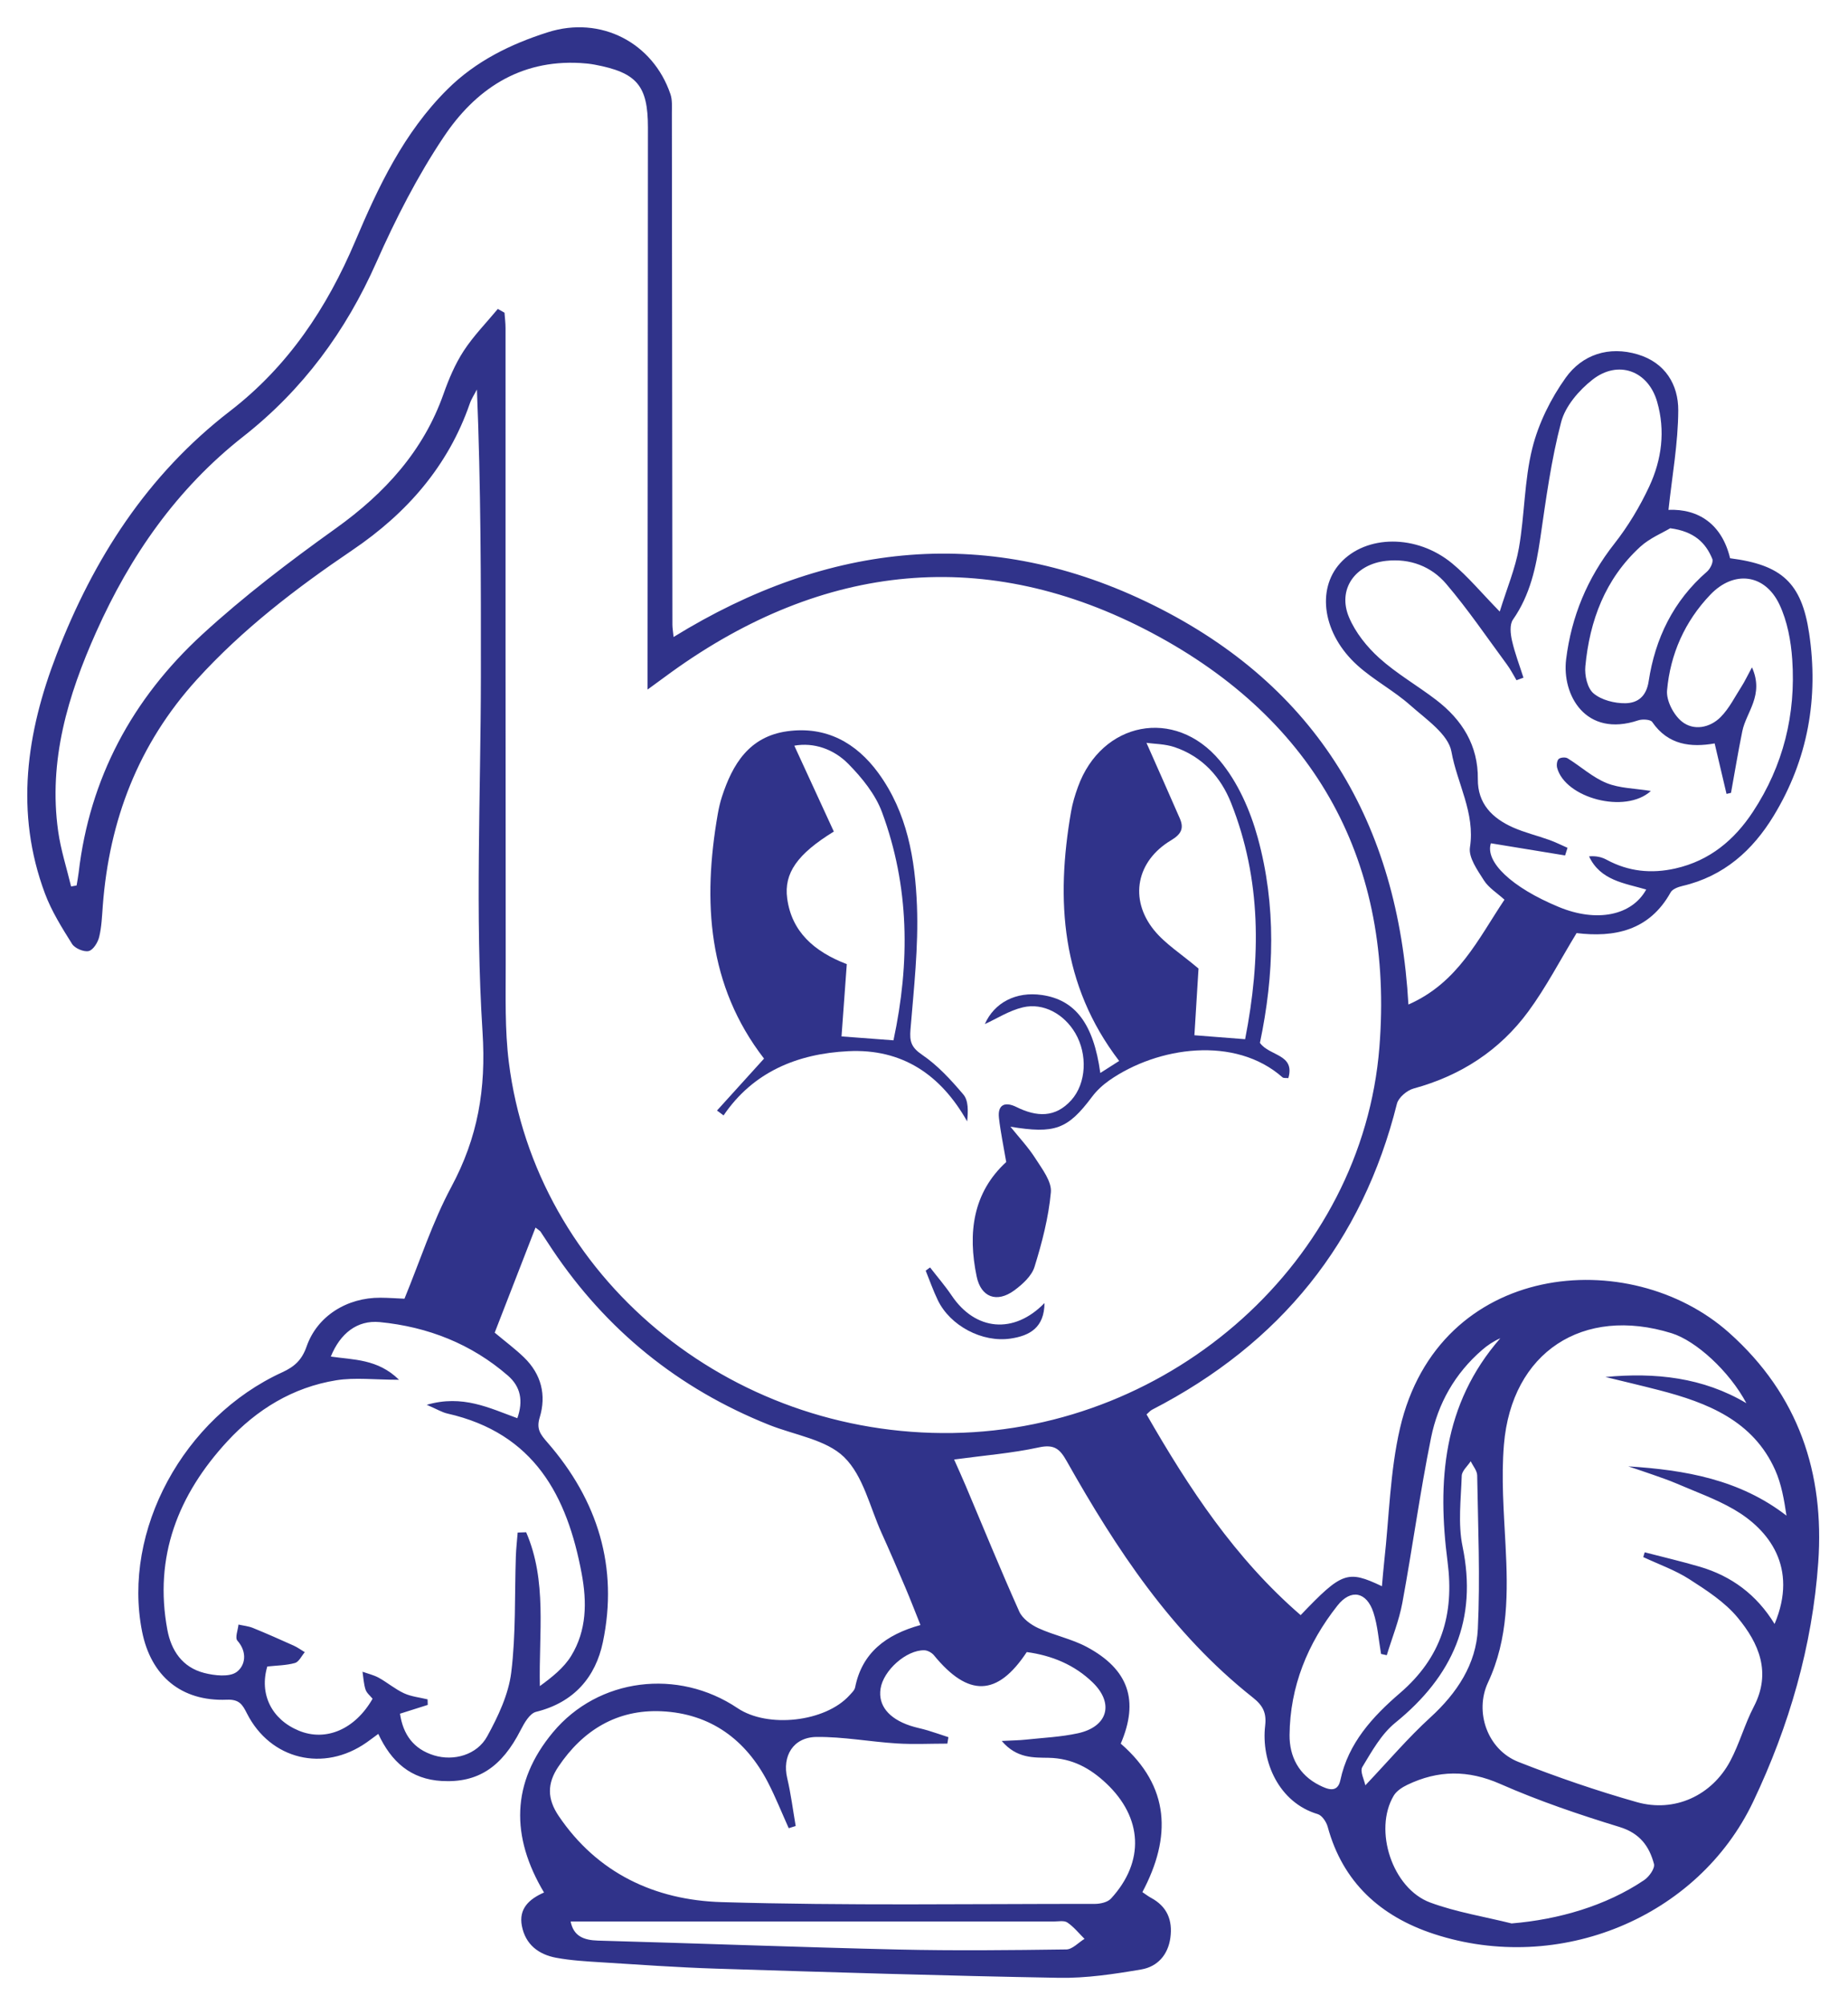<svg width="271" height="294" viewBox="0 0 271 294" fill="none" xmlns="http://www.w3.org/2000/svg">
<g filter="url(#filter0_d_769_226)">
<path d="M206.542 143.288C213.816 140.083 216.741 133.717 220.623 127.917C219.54 126.93 218.305 126.175 217.615 125.09C216.667 123.595 215.327 121.733 215.562 120.234C216.346 115.196 213.674 110.866 212.845 106.21C212.394 103.666 209.11 101.448 206.803 99.401C204.4 97.267 201.448 95.714 199.063 93.562C193.996 88.996 193.014 82.463 196.53 78.576C200.317 74.388 207.748 74.304 212.965 78.62C215.264 80.525 217.186 82.862 219.928 85.671C220.981 82.267 222.212 79.36 222.742 76.337C223.589 71.499 223.522 66.476 224.702 61.736C225.608 58.096 227.4 54.466 229.605 51.381C232.02 48.006 235.908 46.685 240.181 47.97C244.227 49.185 246.123 52.434 246.108 56.165C246.089 60.984 245.204 65.804 244.675 70.758C249.078 70.573 252.523 72.871 253.709 77.854C261.266 78.816 264.192 81.429 265.301 88.851C266.711 98.302 265.14 107.331 260.102 115.614C257.027 120.673 252.814 124.484 246.705 125.907C246.078 126.052 245.253 126.364 244.988 126.847C241.846 132.505 236.673 133.477 231.199 132.813C228.773 136.798 226.732 140.754 224.116 144.311C219.951 149.973 214.271 153.707 207.303 155.602C206.326 155.867 205.079 156.93 204.852 157.834C199.799 178.057 187.816 192.977 168.936 202.704C168.69 202.831 168.499 203.067 168.134 203.386C174.332 214.18 181.117 224.509 190.734 232.817C196.798 226.48 197.589 226.179 202.654 228.578C202.773 227.26 202.863 226.084 202.993 224.912C203.721 218.405 203.833 211.759 205.303 205.411C210.979 180.913 238.998 178.423 253.568 191.417C263.782 200.526 267.562 212.028 266.637 225.093C265.771 237.328 262.379 249.065 257.102 260.157C248.996 277.204 228.605 285.548 210.323 279.581C202.396 276.993 196.903 271.949 194.701 263.859C194.507 263.144 193.876 262.182 193.238 261.993C187.532 260.302 184.912 254.27 185.528 249.018C185.748 247.12 185.188 246.06 183.722 244.899C171.791 235.459 163.696 223.119 156.412 210.209C155.419 208.449 154.602 207.734 152.34 208.224C148.396 209.081 144.328 209.4 139.917 209.999C140.488 211.291 141.074 212.569 141.619 213.861C144.22 220.012 146.739 226.197 149.471 232.294C149.93 233.314 151.157 234.214 152.251 234.719C154.565 235.786 157.166 236.297 159.39 237.491C165.521 240.783 167.055 245.345 164.353 251.657C171.582 257.939 171.817 265.347 167.525 273.429C167.999 273.745 168.372 274.043 168.787 274.264C171.186 275.553 171.97 277.581 171.63 280.115C171.298 282.601 169.757 284.361 167.369 284.767C163.383 285.446 159.304 286.067 155.277 285.994C138.521 285.7 121.769 285.178 105.016 284.651C99.366 284.473 93.724 284.067 88.081 283.715C85.905 283.581 83.715 283.45 81.58 283.058C78.949 282.575 77.05 281.087 76.531 278.387C76.046 275.861 77.587 274.449 79.778 273.487C74.889 265.296 74.937 257.38 81.084 250.002C87.745 242.006 99.426 240.587 108.155 246.452C112.596 249.439 121.03 248.485 124.564 244.583C124.889 244.224 125.314 243.839 125.4 243.411C126.404 238.366 129.878 235.68 134.983 234.268C134.185 232.283 133.506 230.505 132.759 228.755C131.625 226.081 130.475 223.413 129.277 220.767C127.557 216.975 126.602 212.409 123.791 209.654C121.157 207.074 116.529 206.417 112.775 204.918C99.433 199.586 88.891 190.981 81.02 179.251C80.423 178.362 79.845 177.462 79.255 176.572C79.203 176.496 79.106 176.449 78.531 175.988C76.475 181.283 74.49 186.397 72.545 191.398C74.176 192.763 75.594 193.816 76.844 195.028C79.386 197.492 80.143 200.559 79.147 203.825C78.632 205.517 79.222 206.286 80.281 207.502C87.682 215.991 90.701 225.808 88.409 236.78C87.346 241.861 84.215 245.614 78.613 246.997C77.677 247.229 76.878 248.641 76.352 249.668C73.59 255.094 70.09 257.431 64.798 257.137C60.245 256.883 57.375 254.332 55.476 250.23C54.804 250.72 54.289 251.112 53.759 251.486C47.482 255.892 39.664 254.03 36.215 247.236C35.562 245.948 35.111 245.142 33.26 245.218C26.591 245.49 22.124 241.752 20.829 235.19C17.925 220.455 26.863 203.858 41.403 197.205C43.235 196.367 44.287 195.362 44.963 193.424C46.515 188.959 50.889 186.248 55.789 186.277C56.965 186.285 58.14 186.372 59.312 186.423C61.6 180.862 63.41 175.197 66.186 170.025C70.071 162.788 71.299 155.7 70.761 147.316C69.657 130.019 70.5 112.605 70.519 95.238C70.537 81.258 70.519 67.278 69.937 53.112C69.586 53.798 69.145 54.452 68.895 55.17C65.734 64.305 59.715 71.223 51.65 76.678C43.418 82.249 35.566 88.263 28.875 95.634C20.247 105.139 16.022 116.303 15.074 128.799C14.959 130.338 14.903 131.902 14.541 133.394C14.347 134.189 13.66 135.299 13.003 135.448C12.287 135.611 10.969 135.042 10.57 134.407C9.081 132.033 7.562 129.605 6.592 127.01C2.154 115.131 3.871 103.434 8.301 91.961C13.69 78.01 21.527 65.681 33.737 56.27C42.268 49.697 47.96 41.114 52.083 31.391C55.487 23.366 59.193 15.483 65.596 9.11C69.757 4.969 74.87 2.465 80.334 0.73C88.126 -1.745 95.761 2.272 98.318 9.81C98.612 10.678 98.523 11.683 98.527 12.623C98.556 37.611 98.579 62.603 98.605 87.591C98.605 88.063 98.691 88.531 98.777 89.399C121.496 75.382 145.186 72.863 169.152 84.739C193.197 96.654 205.034 116.75 206.538 143.295L206.542 143.288ZM72.993 41.295C73.321 41.48 73.654 41.665 73.982 41.847C74.034 42.598 74.135 43.346 74.135 44.097C74.142 75.168 74.124 106.239 74.161 137.31C74.165 142.123 74.023 146.982 74.616 151.74C78.55 183.142 106.811 206.649 139.745 206.112C171.97 205.586 199.787 180.822 202.28 149.574C204.426 122.662 193.167 101.637 168.865 88.767C144.649 75.945 120.739 78.507 98.501 94.52C97.441 95.282 96.392 96.059 94.963 97.104C94.963 95.514 94.963 94.473 94.963 93.431C94.981 67.183 95.004 40.94 95.015 14.692C95.015 8.537 93.395 6.638 87.197 5.477C86.517 5.35 85.823 5.281 85.133 5.241C76.094 4.722 69.638 9.241 65.067 16.075C61.2 21.856 57.998 28.135 55.184 34.483C50.725 44.544 44.429 53.127 35.689 59.994C25.878 67.699 19.093 77.523 14.111 88.658C9.939 97.982 7.084 107.546 8.525 117.853C8.905 120.593 9.779 123.272 10.424 125.976C10.693 125.928 10.965 125.881 11.234 125.834C11.335 125.199 11.462 124.567 11.536 123.929C13.149 110.115 19.392 98.454 29.666 89.021C35.771 83.414 42.444 78.337 49.217 73.491C56.468 68.305 62.085 62.124 65.04 53.762C65.809 51.584 66.735 49.392 67.992 47.458C69.425 45.258 71.31 43.339 73.001 41.299L72.993 41.295ZM58.51 198.309C54.957 198.309 52.065 197.939 49.314 198.381C42.925 199.412 37.641 202.682 33.364 207.306C26.087 215.171 22.553 224.28 24.542 234.969C25.105 237.996 26.729 240.464 29.927 241.291C31.446 241.683 33.622 241.93 34.681 241.168C35.984 240.228 36.305 238.246 34.812 236.559C34.435 236.13 34.894 235.005 34.973 234.2C35.674 234.359 36.417 234.425 37.074 234.689C39.093 235.51 41.085 236.395 43.071 237.288C43.642 237.546 44.157 237.927 44.694 238.25C44.22 238.802 43.84 239.673 43.25 239.836C41.955 240.195 40.556 240.199 39.197 240.348C37.999 244.38 39.817 248.093 43.795 249.748C47.773 251.406 52.068 249.57 54.636 245.077C54.289 244.645 53.77 244.238 53.602 243.727C53.334 242.895 53.296 241.992 53.162 241.117C53.96 241.404 54.811 241.596 55.543 241.999C56.812 242.703 57.939 243.669 59.248 244.275C60.308 244.765 61.544 244.884 62.704 245.167L62.727 245.98C61.435 246.391 60.144 246.801 58.659 247.269C59.099 250.27 60.603 252.452 63.663 253.384C66.552 254.263 69.955 253.312 71.444 250.593C73.045 247.672 74.572 244.449 74.971 241.222C75.665 235.6 75.456 229.877 75.646 224.197C75.688 223.032 75.822 221.871 75.915 220.709C76.329 220.695 76.744 220.68 77.158 220.666C80.251 227.805 79.001 235.415 79.166 243.222C80.946 241.923 82.689 240.544 83.763 238.787C86.047 235.052 86.081 230.904 85.297 226.712C83.177 215.363 78.382 206.155 65.608 203.259C64.813 203.078 64.081 202.624 62.577 201.978C67.858 200.446 71.75 202.45 75.867 203.942C76.758 201.383 76.348 199.318 74.478 197.695C69.13 193.053 62.757 190.542 55.696 189.852C52.378 189.529 49.889 191.515 48.512 194.904C51.83 195.398 55.39 195.235 58.506 198.301L58.51 198.309ZM256.102 201.749C253.59 197.028 248.69 192.585 245.134 191.482C232.135 187.446 221.675 194.255 220.544 207.814C220.137 212.685 220.526 217.639 220.779 222.542C221.138 229.427 221.227 236.239 218.204 242.703C216.197 246.997 218.115 252.546 222.668 254.339C228.344 256.575 234.147 258.567 240.025 260.233C245.563 261.804 251.03 259.275 253.728 254.215C255.09 251.66 255.848 248.804 257.188 246.238C259.796 241.23 257.945 236.94 254.803 233.158C252.929 230.9 250.269 229.18 247.735 227.551C245.656 226.215 243.241 225.369 240.976 224.306C241.047 224.074 241.118 223.841 241.189 223.605C243.88 224.306 246.593 224.937 249.257 225.718C253.933 227.093 257.613 229.83 260.233 234.112C263.744 225.79 259.367 220.266 254.265 217.312C251.646 215.795 248.727 214.757 245.925 213.548C244.749 213.04 243.525 212.63 242.316 212.202C241.144 211.785 239.957 211.403 238.778 211.004C247.115 211.534 255.116 212.924 261.979 218.23C261.628 215.882 261.24 213.603 260.319 211.541C257.094 204.326 250.437 201.673 243.26 199.822C240.659 199.151 238.039 198.537 235.427 197.899C242.753 197.213 249.739 197.957 256.109 201.749H256.102ZM116.678 263.739C116.339 263.844 116.003 263.953 115.663 264.058C114.656 261.823 113.749 259.54 112.626 257.362C109.401 251.112 104.229 247.247 97.011 246.913C90.473 246.612 85.457 249.711 81.875 255.047C80.214 257.518 80.237 259.765 81.927 262.262C87.588 270.646 96.03 274.605 105.807 274.896C124.045 275.436 142.309 275.146 160.558 275.157C161.357 275.157 162.424 274.914 162.913 274.387C167.887 268.983 167.593 262.519 162.2 257.46C159.86 255.264 157.244 253.805 153.781 253.736C151.631 253.693 149.116 253.867 146.896 251.265C148.556 251.178 149.493 251.174 150.422 251.072C152.978 250.797 155.58 250.684 158.072 250.14C162.439 249.182 163.42 245.788 160.248 242.699C157.584 240.104 154.247 238.729 150.568 238.232C146.257 244.761 141.999 244.863 136.958 238.704C136.648 238.326 136.028 237.981 135.547 237.97C132.905 237.912 129.531 240.928 129.128 243.61C128.762 246.028 130.292 247.962 133.457 249.022C134.3 249.305 135.181 249.461 136.036 249.719C137.058 250.027 138.066 250.379 139.081 250.713C139.029 251.029 138.976 251.345 138.924 251.657C136.446 251.657 133.957 251.784 131.49 251.628C127.568 251.381 123.65 250.637 119.739 250.68C116.305 250.717 114.682 253.493 115.439 256.709C115.984 259.021 116.279 261.391 116.682 263.732L116.678 263.739ZM251.444 105.005C248.007 105.604 244.633 105.281 242.286 101.855C242.032 101.485 240.853 101.416 240.245 101.619C232.509 104.207 229.019 97.877 229.665 92.662C230.441 86.408 232.755 80.786 236.729 75.731C238.752 73.157 240.476 70.283 241.853 67.332C243.689 63.394 244.238 59.148 243.006 54.898C241.689 50.34 237.274 48.717 233.505 51.69C231.523 53.25 229.545 55.562 228.937 57.878C227.474 63.438 226.713 69.18 225.881 74.881C225.261 79.128 224.41 83.211 221.865 86.855C221.358 87.584 221.503 88.931 221.723 89.914C222.138 91.761 222.832 93.551 223.407 95.362C223.067 95.489 222.727 95.612 222.391 95.739C221.929 94.97 221.522 94.16 220.988 93.438C218.051 89.46 215.271 85.352 212.062 81.592C209.905 79.066 206.788 77.843 203.262 78.235C198.694 78.747 196.093 82.419 197.832 86.524C198.772 88.746 200.448 90.847 202.277 92.495C204.807 94.774 207.841 96.512 210.569 98.596C214.435 101.543 216.771 105.306 216.719 110.242C216.682 113.81 218.809 115.962 221.891 117.33C223.597 118.085 225.448 118.524 227.213 119.16C228.12 119.486 228.986 119.925 229.87 120.31C229.751 120.684 229.631 121.054 229.512 121.428C225.899 120.836 222.287 120.245 218.633 119.646C217.745 122.321 221.593 126.095 228.613 128.995C234.147 131.282 239.297 130.255 241.409 126.426C238.222 125.489 234.695 125.115 233.027 121.566C234.009 121.471 234.871 121.66 235.61 122.063C238.808 123.794 242.163 124.132 245.686 123.337C250.731 122.201 254.348 119.141 257.049 115.044C261.531 108.25 263.368 100.712 262.823 92.709C262.636 89.972 262.106 87.087 260.942 84.626C258.811 80.133 254.269 79.585 250.821 83.185C247.052 87.12 244.94 91.925 244.466 97.22C244.331 98.712 245.41 100.806 246.637 101.797C248.362 103.183 250.75 102.729 252.329 101.133C253.597 99.851 254.426 98.145 255.415 96.61C255.84 95.946 256.172 95.228 256.919 93.848C258.74 97.928 256.072 100.399 255.501 103.212C254.889 106.214 254.392 109.237 253.844 112.253L253.187 112.405C252.616 109.977 252.041 107.546 251.444 105.001V105.005ZM221.682 278.02C228.557 277.454 235.539 275.429 241.111 271.665C241.842 271.172 242.719 269.938 242.547 269.296C241.861 266.73 240.502 264.799 237.491 263.877C231.572 262.066 225.668 260.062 220.022 257.576C215.271 255.482 210.882 255.533 206.367 257.703C205.609 258.066 204.777 258.614 204.374 259.3C201.392 264.341 204.169 272.903 209.744 274.961C213.573 276.373 217.693 277.03 221.682 278.024V278.02ZM203.363 238.693C203.083 238.631 202.807 238.569 202.527 238.508C202.168 236.472 202.038 234.363 201.4 232.414C200.414 229.405 198.108 228.915 196.138 231.409C191.738 236.972 189.17 243.313 189.107 250.394C189.081 253.54 190.458 256.252 193.503 257.769C194.596 258.313 196.134 259.006 196.556 257.021C197.705 251.591 201.28 247.701 205.307 244.238C211.367 239.023 213.282 232.748 212.282 225.021C210.763 213.298 211.547 201.902 220.018 192.215C218.995 192.669 218.145 193.246 217.368 193.914C213.357 197.369 210.871 201.797 209.86 206.791C208.229 214.822 207.136 222.956 205.647 231.017C205.165 233.622 204.139 236.138 203.363 238.693ZM83.681 277.737C84.107 279.871 85.562 280.478 87.708 280.539C102.37 280.942 117.029 281.505 131.696 281.846C139.917 282.035 148.146 281.947 156.367 281.835C157.266 281.824 158.151 280.822 159.039 280.282C158.211 279.465 157.472 278.525 156.52 277.883C156.039 277.556 155.173 277.741 154.479 277.741C130.908 277.737 107.338 277.737 83.681 277.737ZM244.928 73.455C243.779 74.148 241.913 74.907 240.536 76.17C235.378 80.899 233.113 87.011 232.482 93.714C232.359 95.031 232.774 96.908 233.695 97.677C234.848 98.646 236.785 99.14 238.371 99.111C240.137 99.075 241.424 98.156 241.767 95.895C242.719 89.646 245.361 84.118 250.332 79.806C250.806 79.393 251.287 78.409 251.101 77.948C250.134 75.585 248.444 73.916 244.928 73.455ZM200.22 257.772C203.62 254.19 206.486 250.8 209.748 247.824C213.689 244.224 216.473 239.988 216.719 234.824C217.074 227.344 216.745 219.831 216.622 212.333C216.611 211.636 216.002 210.946 215.674 210.253C215.215 210.961 214.383 211.661 214.357 212.383C214.241 215.842 213.786 219.417 214.476 222.749C216.693 233.466 213.058 241.749 204.617 248.594C202.564 250.259 201.176 252.778 199.784 255.076C199.392 255.725 200.071 256.985 200.22 257.772Z" fill="#30338A"/>
<path d="M184.766 148.918C186.189 150.885 189.941 150.536 188.931 154.076C188.588 154.036 188.231 154.105 188.071 153.963C181.145 147.835 169.785 149.445 162.669 154.411C161.719 155.076 160.825 155.904 160.136 156.824C156.567 161.589 154.685 162.276 148.177 161.204C149.421 162.756 150.803 164.224 151.861 165.889C152.841 167.426 154.25 169.244 154.104 170.821C153.769 174.514 152.811 178.193 151.705 181.758C151.291 183.092 149.939 184.324 148.721 185.215C146.169 187.076 143.859 186.207 143.225 183.179C141.892 176.79 142.663 170.869 147.558 166.38C147.163 164.053 146.728 162.003 146.493 159.928C146.266 157.929 147.406 157.5 149.052 158.314C152.014 159.779 154.756 159.928 157.111 157.296C159.305 154.843 159.518 150.612 157.685 147.483C156.053 144.695 153.02 142.99 150.006 143.699C147.998 144.171 146.169 145.36 144.421 146.156C145.807 143.016 148.982 141.336 152.8 141.893C157.673 142.601 160.363 146.094 161.354 153.324C162.327 152.706 163.165 152.172 164.119 151.561C155.587 140.406 154.816 127.972 157.066 115.006C157.278 113.778 157.647 112.557 158.076 111.379C161.533 101.82 172.267 99.635 178.872 107.519C181.521 110.677 183.346 114.832 184.442 118.823C187.176 128.768 186.871 138.901 184.759 148.922L184.766 148.918ZM182.59 148.373C184.922 136.473 184.989 124.966 180.537 113.742C179.025 109.929 176.346 106.948 172.263 105.553C170.843 105.069 169.245 105.08 168.124 104.92C169.86 108.849 171.458 112.419 173.015 116.002C173.645 117.449 173.235 118.31 171.726 119.212C166.66 122.236 165.546 127.808 169.219 132.362C170.851 134.383 173.205 135.852 175.757 138.014C175.59 140.74 175.374 144.241 175.154 147.792C177.65 147.988 179.904 148.162 182.594 148.373H182.59Z" fill="#30338A"/>
<path d="M105.147 158.829C107.417 156.319 109.688 153.81 112.042 151.217C103.778 140.525 103.019 128.208 105.256 115.362C105.406 114.51 105.598 113.654 105.865 112.831C107.406 108.094 109.831 103.996 115.452 103.22C121.159 102.433 125.58 104.932 128.795 109.327C133.051 115.148 134.201 121.992 134.468 128.829C134.701 134.853 134.01 140.924 133.517 146.955C133.378 148.671 133.604 149.556 135.209 150.647C137.514 152.21 139.465 154.35 141.27 156.479C142.014 157.357 141.988 158.844 141.826 160.421C137.972 153.585 132.307 149.737 124.4 150.129C116.941 150.495 110.436 153.168 106.109 159.547C105.789 159.312 105.47 159.072 105.15 158.836L105.147 158.829ZM131.024 148.536C133.472 137.087 133.367 125.949 129.34 115.08C128.374 112.472 126.415 110.049 124.404 108.007C122.264 105.831 119.339 104.823 116.482 105.334C118.448 109.61 120.388 113.821 122.276 117.927C116.952 121.202 114.937 124.012 115.437 127.73C116.091 132.6 119.366 135.52 124.178 137.366C123.926 140.83 123.671 144.337 123.404 147.963C125.874 148.148 128.231 148.326 131.021 148.536H131.024Z" fill="#30338A"/>
<path d="M153.17 187.052C153.143 190.669 150.995 191.85 148.209 192.265C144.033 192.889 139.335 190.393 137.523 186.633C136.847 185.232 136.334 183.752 135.749 182.31C135.96 182.153 136.175 181.992 136.387 181.835C137.451 183.21 138.599 184.533 139.57 185.976C143.028 191.11 148.665 191.693 153.17 187.056V187.052Z" fill="#30338A"/>
<path d="M242.091 111.979C238.323 115.4 229.523 113.005 228.346 108.579C228.241 108.178 228.312 107.527 228.575 107.285C228.839 107.047 229.568 106.991 229.884 107.188C231.806 108.375 233.532 109.974 235.585 110.811C237.503 111.592 239.745 111.592 242.091 111.975V111.979Z" fill="#30338A"/>
</g>
<defs>
<filter id="filter0_d_769_226" x="0" y="0" width="270.771" height="294" filterUnits="userSpaceOnUse" color-interpolation-filters="sRGB">
<feFlood flood-opacity="0" result="BackgroundImageFix"/>
<feColorMatrix in="SourceAlpha" type="matrix" values="0 0 0 0 0 0 0 0 0 0 0 0 0 0 0 0 0 0 127 0" result="hardAlpha"/>
<feOffset dy="4"/>
<feGaussianBlur stdDeviation="2"/>
<feComposite in2="hardAlpha" operator="out"/>
<feColorMatrix type="matrix" values="0 0 0 0 0 0 0 0 0 0 0 0 0 0 0 0 0 0 0.25 0"/>
<feBlend mode="normal" in2="BackgroundImageFix" result="effect1_dropShadow_769_226"/>
<feBlend mode="normal" in="SourceGraphic" in2="effect1_dropShadow_769_226" result="shape"/>
</filter>
</defs>
</svg>

